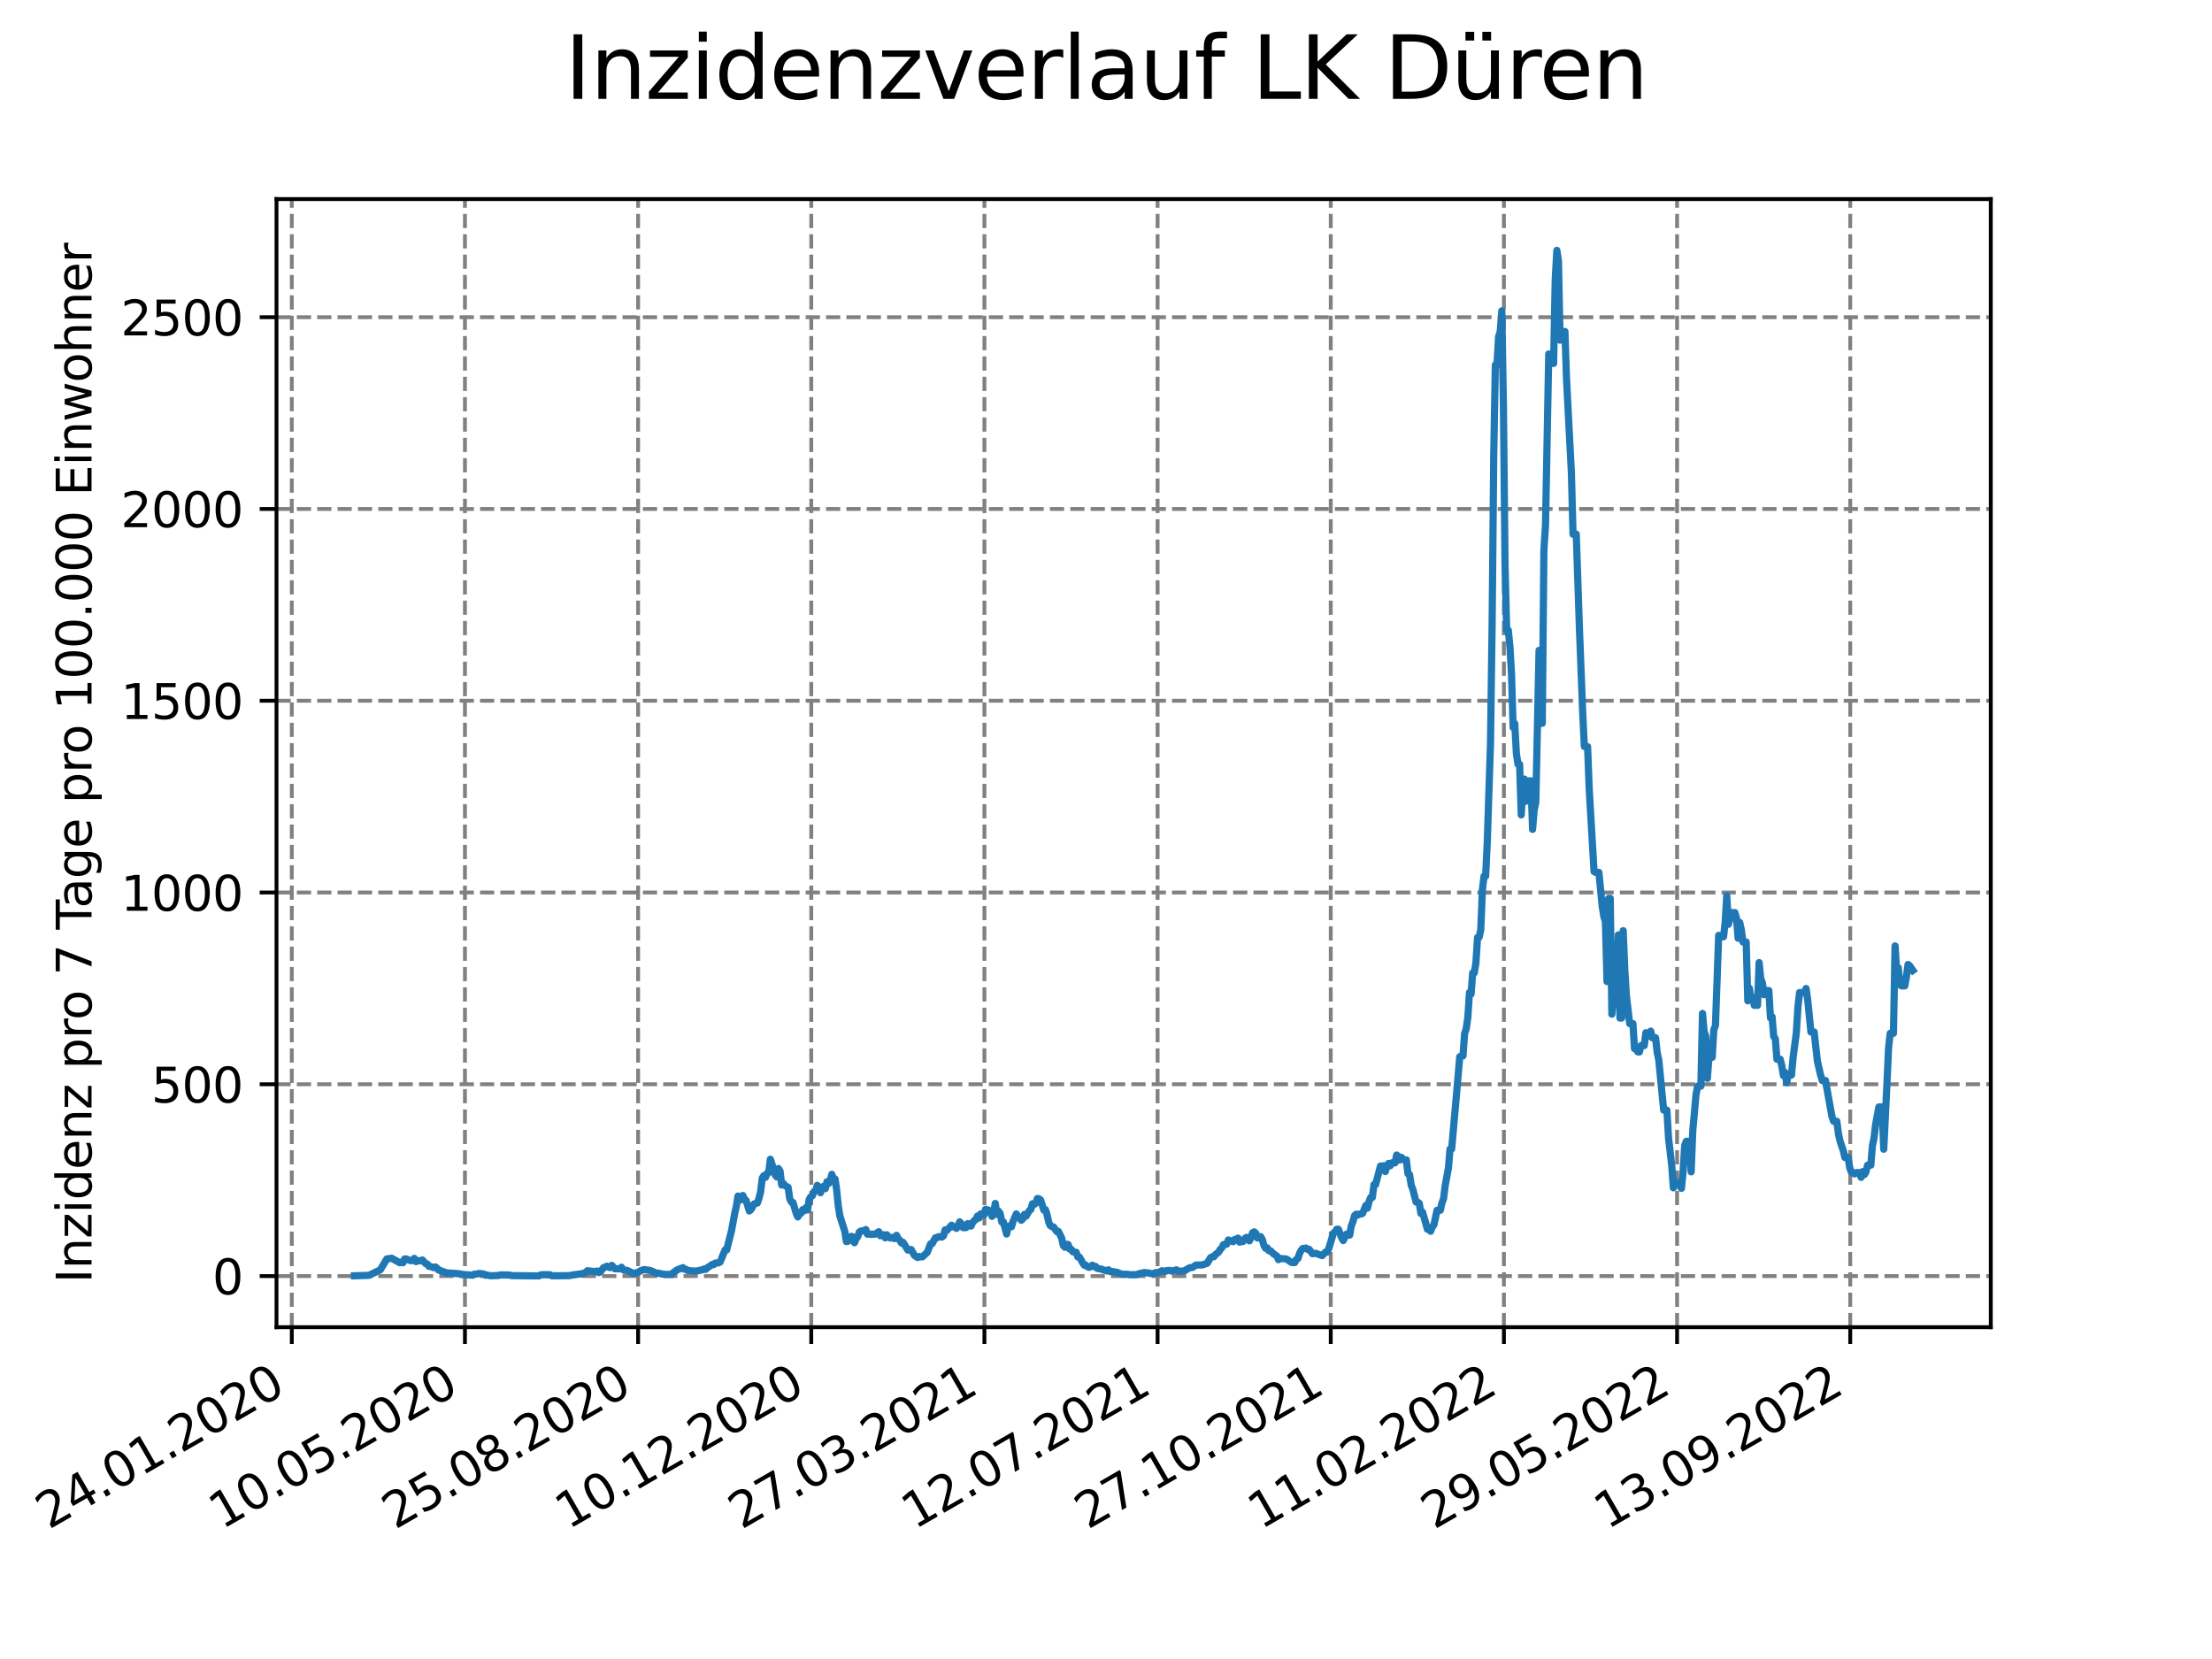<?xml version="1.0" encoding="utf-8" standalone="no"?>
<!DOCTYPE svg PUBLIC "-//W3C//DTD SVG 1.1//EN"
  "http://www.w3.org/Graphics/SVG/1.1/DTD/svg11.dtd">
<svg xmlns:xlink="http://www.w3.org/1999/xlink" width="460.8pt" height="345.6pt" viewBox="0 0 460.8 345.6" xmlns="http://www.w3.org/2000/svg" version="1.1">
 <defs>
  <style type="text/css">*{stroke-linejoin: round; stroke-linecap: butt}</style>
 </defs>
 <g id="figure_1">
  <g id="patch_1">
   <path d="M 0 345.6 
L 460.8 345.6 
L 460.8 0 
L 0 0 
z
" style="fill: #ffffff"/>
  </g>
  <g id="axes_1">
   <g id="patch_2">
    <path d="M 57.6 276.48 
L 414.72 276.48 
L 414.72 41.472 
L 57.6 41.472 
z
" style="fill: #ffffff"/>
   </g>
   <g id="matplotlib.axis_1">
    <g id="xtick_1">
     <g id="line2d_1">
      <path d="M 60.783 276.48 
L 60.783 41.472 
" clip-path="url(#p89a1cb0298)" style="fill: none; stroke-dasharray: 2.96,1.28; stroke-dashoffset: 0; stroke: #808080; stroke-width: 0.8"/>
     </g>
     <g id="line2d_2">
      <defs>
       <path id="mb9a3140a78" d="M 0 0 
L 0 3.5 
" style="stroke: #000000; stroke-width: 0.8"/>
      </defs>
      <g>
       <use xlink:href="#mb9a3140a78" x="60.783" y="276.48" style="stroke: #000000; stroke-width: 0.8"/>
      </g>
     </g>
     <g id="text_1">
      <!-- 24.01.2020 -->
      <g transform="translate(10.158 318.689) rotate(-30) scale(0.1 -0.1)">
       <defs>
        <path id="DejaVuSans-32" d="M 1228 531 
L 3431 531 
L 3431 0 
L 469 0 
L 469 531 
Q 828 903 1448 1529 
Q 2069 2156 2228 2338 
Q 2531 2678 2651 2914 
Q 2772 3150 2772 3378 
Q 2772 3750 2511 3984 
Q 2250 4219 1831 4219 
Q 1534 4219 1204 4116 
Q 875 4013 500 3803 
L 500 4441 
Q 881 4594 1212 4672 
Q 1544 4750 1819 4750 
Q 2544 4750 2975 4387 
Q 3406 4025 3406 3419 
Q 3406 3131 3298 2873 
Q 3191 2616 2906 2266 
Q 2828 2175 2409 1742 
Q 1991 1309 1228 531 
z
" transform="scale(0.016)"/>
        <path id="DejaVuSans-34" d="M 2419 4116 
L 825 1625 
L 2419 1625 
L 2419 4116 
z
M 2253 4666 
L 3047 4666 
L 3047 1625 
L 3713 1625 
L 3713 1100 
L 3047 1100 
L 3047 0 
L 2419 0 
L 2419 1100 
L 313 1100 
L 313 1709 
L 2253 4666 
z
" transform="scale(0.016)"/>
        <path id="DejaVuSans-2e" d="M 684 794 
L 1344 794 
L 1344 0 
L 684 0 
L 684 794 
z
" transform="scale(0.016)"/>
        <path id="DejaVuSans-30" d="M 2034 4250 
Q 1547 4250 1301 3770 
Q 1056 3291 1056 2328 
Q 1056 1369 1301 889 
Q 1547 409 2034 409 
Q 2525 409 2770 889 
Q 3016 1369 3016 2328 
Q 3016 3291 2770 3770 
Q 2525 4250 2034 4250 
z
M 2034 4750 
Q 2819 4750 3233 4129 
Q 3647 3509 3647 2328 
Q 3647 1150 3233 529 
Q 2819 -91 2034 -91 
Q 1250 -91 836 529 
Q 422 1150 422 2328 
Q 422 3509 836 4129 
Q 1250 4750 2034 4750 
z
" transform="scale(0.016)"/>
        <path id="DejaVuSans-31" d="M 794 531 
L 1825 531 
L 1825 4091 
L 703 3866 
L 703 4441 
L 1819 4666 
L 2450 4666 
L 2450 531 
L 3481 531 
L 3481 0 
L 794 0 
L 794 531 
z
" transform="scale(0.016)"/>
       </defs>
       <use xlink:href="#DejaVuSans-32"/>
       <use xlink:href="#DejaVuSans-34" x="63.623"/>
       <use xlink:href="#DejaVuSans-2e" x="127.246"/>
       <use xlink:href="#DejaVuSans-30" x="159.033"/>
       <use xlink:href="#DejaVuSans-31" x="222.656"/>
       <use xlink:href="#DejaVuSans-2e" x="286.279"/>
       <use xlink:href="#DejaVuSans-32" x="318.066"/>
       <use xlink:href="#DejaVuSans-30" x="381.689"/>
       <use xlink:href="#DejaVuSans-32" x="445.312"/>
       <use xlink:href="#DejaVuSans-30" x="508.936"/>
      </g>
     </g>
    </g>
    <g id="xtick_2">
     <g id="line2d_3">
      <path d="M 96.856 276.48 
L 96.856 41.472 
" clip-path="url(#p89a1cb0298)" style="fill: none; stroke-dasharray: 2.96,1.28; stroke-dashoffset: 0; stroke: #808080; stroke-width: 0.8"/>
     </g>
     <g id="line2d_4">
      <g>
       <use xlink:href="#mb9a3140a78" x="96.856" y="276.48" style="stroke: #000000; stroke-width: 0.8"/>
      </g>
     </g>
     <g id="text_2">
      <!-- 10.05.2020 -->
      <g transform="translate(46.231 318.689) rotate(-30) scale(0.1 -0.1)">
       <defs>
        <path id="DejaVuSans-35" d="M 691 4666 
L 3169 4666 
L 3169 4134 
L 1269 4134 
L 1269 2991 
Q 1406 3038 1543 3061 
Q 1681 3084 1819 3084 
Q 2600 3084 3056 2656 
Q 3513 2228 3513 1497 
Q 3513 744 3044 326 
Q 2575 -91 1722 -91 
Q 1428 -91 1123 -41 
Q 819 9 494 109 
L 494 744 
Q 775 591 1075 516 
Q 1375 441 1709 441 
Q 2250 441 2565 725 
Q 2881 1009 2881 1497 
Q 2881 1984 2565 2268 
Q 2250 2553 1709 2553 
Q 1456 2553 1204 2497 
Q 953 2441 691 2322 
L 691 4666 
z
" transform="scale(0.016)"/>
       </defs>
       <use xlink:href="#DejaVuSans-31"/>
       <use xlink:href="#DejaVuSans-30" x="63.623"/>
       <use xlink:href="#DejaVuSans-2e" x="127.246"/>
       <use xlink:href="#DejaVuSans-30" x="159.033"/>
       <use xlink:href="#DejaVuSans-35" x="222.656"/>
       <use xlink:href="#DejaVuSans-2e" x="286.279"/>
       <use xlink:href="#DejaVuSans-32" x="318.066"/>
       <use xlink:href="#DejaVuSans-30" x="381.689"/>
       <use xlink:href="#DejaVuSans-32" x="445.312"/>
       <use xlink:href="#DejaVuSans-30" x="508.936"/>
      </g>
     </g>
    </g>
    <g id="xtick_3">
     <g id="line2d_5">
      <path d="M 132.929 276.48 
L 132.929 41.472 
" clip-path="url(#p89a1cb0298)" style="fill: none; stroke-dasharray: 2.96,1.28; stroke-dashoffset: 0; stroke: #808080; stroke-width: 0.8"/>
     </g>
     <g id="line2d_6">
      <g>
       <use xlink:href="#mb9a3140a78" x="132.929" y="276.48" style="stroke: #000000; stroke-width: 0.8"/>
      </g>
     </g>
     <g id="text_3">
      <!-- 25.08.2020 -->
      <g transform="translate(82.303 318.689) rotate(-30) scale(0.1 -0.1)">
       <defs>
        <path id="DejaVuSans-38" d="M 2034 2216 
Q 1584 2216 1326 1975 
Q 1069 1734 1069 1313 
Q 1069 891 1326 650 
Q 1584 409 2034 409 
Q 2484 409 2743 651 
Q 3003 894 3003 1313 
Q 3003 1734 2745 1975 
Q 2488 2216 2034 2216 
z
M 1403 2484 
Q 997 2584 770 2862 
Q 544 3141 544 3541 
Q 544 4100 942 4425 
Q 1341 4750 2034 4750 
Q 2731 4750 3128 4425 
Q 3525 4100 3525 3541 
Q 3525 3141 3298 2862 
Q 3072 2584 2669 2484 
Q 3125 2378 3379 2068 
Q 3634 1759 3634 1313 
Q 3634 634 3220 271 
Q 2806 -91 2034 -91 
Q 1263 -91 848 271 
Q 434 634 434 1313 
Q 434 1759 690 2068 
Q 947 2378 1403 2484 
z
M 1172 3481 
Q 1172 3119 1398 2916 
Q 1625 2713 2034 2713 
Q 2441 2713 2670 2916 
Q 2900 3119 2900 3481 
Q 2900 3844 2670 4047 
Q 2441 4250 2034 4250 
Q 1625 4250 1398 4047 
Q 1172 3844 1172 3481 
z
" transform="scale(0.016)"/>
       </defs>
       <use xlink:href="#DejaVuSans-32"/>
       <use xlink:href="#DejaVuSans-35" x="63.623"/>
       <use xlink:href="#DejaVuSans-2e" x="127.246"/>
       <use xlink:href="#DejaVuSans-30" x="159.033"/>
       <use xlink:href="#DejaVuSans-38" x="222.656"/>
       <use xlink:href="#DejaVuSans-2e" x="286.279"/>
       <use xlink:href="#DejaVuSans-32" x="318.066"/>
       <use xlink:href="#DejaVuSans-30" x="381.689"/>
       <use xlink:href="#DejaVuSans-32" x="445.312"/>
       <use xlink:href="#DejaVuSans-30" x="508.936"/>
      </g>
     </g>
    </g>
    <g id="xtick_4">
     <g id="line2d_7">
      <path d="M 169.001 276.48 
L 169.001 41.472 
" clip-path="url(#p89a1cb0298)" style="fill: none; stroke-dasharray: 2.96,1.28; stroke-dashoffset: 0; stroke: #808080; stroke-width: 0.8"/>
     </g>
     <g id="line2d_8">
      <g>
       <use xlink:href="#mb9a3140a78" x="169.001" y="276.48" style="stroke: #000000; stroke-width: 0.8"/>
      </g>
     </g>
     <g id="text_4">
      <!-- 10.12.2020 -->
      <g transform="translate(118.376 318.689) rotate(-30) scale(0.1 -0.1)">
       <use xlink:href="#DejaVuSans-31"/>
       <use xlink:href="#DejaVuSans-30" x="63.623"/>
       <use xlink:href="#DejaVuSans-2e" x="127.246"/>
       <use xlink:href="#DejaVuSans-31" x="159.033"/>
       <use xlink:href="#DejaVuSans-32" x="222.656"/>
       <use xlink:href="#DejaVuSans-2e" x="286.279"/>
       <use xlink:href="#DejaVuSans-32" x="318.066"/>
       <use xlink:href="#DejaVuSans-30" x="381.689"/>
       <use xlink:href="#DejaVuSans-32" x="445.312"/>
       <use xlink:href="#DejaVuSans-30" x="508.936"/>
      </g>
     </g>
    </g>
    <g id="xtick_5">
     <g id="line2d_9">
      <path d="M 205.074 276.48 
L 205.074 41.472 
" clip-path="url(#p89a1cb0298)" style="fill: none; stroke-dasharray: 2.96,1.28; stroke-dashoffset: 0; stroke: #808080; stroke-width: 0.8"/>
     </g>
     <g id="line2d_10">
      <g>
       <use xlink:href="#mb9a3140a78" x="205.074" y="276.48" style="stroke: #000000; stroke-width: 0.8"/>
      </g>
     </g>
     <g id="text_5">
      <!-- 27.03.2021 -->
      <g transform="translate(154.449 318.689) rotate(-30) scale(0.1 -0.1)">
       <defs>
        <path id="DejaVuSans-37" d="M 525 4666 
L 3525 4666 
L 3525 4397 
L 1831 0 
L 1172 0 
L 2766 4134 
L 525 4134 
L 525 4666 
z
" transform="scale(0.016)"/>
        <path id="DejaVuSans-33" d="M 2597 2516 
Q 3050 2419 3304 2112 
Q 3559 1806 3559 1356 
Q 3559 666 3084 287 
Q 2609 -91 1734 -91 
Q 1441 -91 1130 -33 
Q 819 25 488 141 
L 488 750 
Q 750 597 1062 519 
Q 1375 441 1716 441 
Q 2309 441 2620 675 
Q 2931 909 2931 1356 
Q 2931 1769 2642 2001 
Q 2353 2234 1838 2234 
L 1294 2234 
L 1294 2753 
L 1863 2753 
Q 2328 2753 2575 2939 
Q 2822 3125 2822 3475 
Q 2822 3834 2567 4026 
Q 2313 4219 1838 4219 
Q 1578 4219 1281 4162 
Q 984 4106 628 3988 
L 628 4550 
Q 988 4650 1302 4700 
Q 1616 4750 1894 4750 
Q 2613 4750 3031 4423 
Q 3450 4097 3450 3541 
Q 3450 3153 3228 2886 
Q 3006 2619 2597 2516 
z
" transform="scale(0.016)"/>
       </defs>
       <use xlink:href="#DejaVuSans-32"/>
       <use xlink:href="#DejaVuSans-37" x="63.623"/>
       <use xlink:href="#DejaVuSans-2e" x="127.246"/>
       <use xlink:href="#DejaVuSans-30" x="159.033"/>
       <use xlink:href="#DejaVuSans-33" x="222.656"/>
       <use xlink:href="#DejaVuSans-2e" x="286.279"/>
       <use xlink:href="#DejaVuSans-32" x="318.066"/>
       <use xlink:href="#DejaVuSans-30" x="381.689"/>
       <use xlink:href="#DejaVuSans-32" x="445.312"/>
       <use xlink:href="#DejaVuSans-31" x="508.936"/>
      </g>
     </g>
    </g>
    <g id="xtick_6">
     <g id="line2d_11">
      <path d="M 241.147 276.48 
L 241.147 41.472 
" clip-path="url(#p89a1cb0298)" style="fill: none; stroke-dasharray: 2.96,1.28; stroke-dashoffset: 0; stroke: #808080; stroke-width: 0.8"/>
     </g>
     <g id="line2d_12">
      <g>
       <use xlink:href="#mb9a3140a78" x="241.147" y="276.48" style="stroke: #000000; stroke-width: 0.8"/>
      </g>
     </g>
     <g id="text_6">
      <!-- 12.07.2021 -->
      <g transform="translate(190.521 318.689) rotate(-30) scale(0.1 -0.1)">
       <use xlink:href="#DejaVuSans-31"/>
       <use xlink:href="#DejaVuSans-32" x="63.623"/>
       <use xlink:href="#DejaVuSans-2e" x="127.246"/>
       <use xlink:href="#DejaVuSans-30" x="159.033"/>
       <use xlink:href="#DejaVuSans-37" x="222.656"/>
       <use xlink:href="#DejaVuSans-2e" x="286.279"/>
       <use xlink:href="#DejaVuSans-32" x="318.066"/>
       <use xlink:href="#DejaVuSans-30" x="381.689"/>
       <use xlink:href="#DejaVuSans-32" x="445.312"/>
       <use xlink:href="#DejaVuSans-31" x="508.936"/>
      </g>
     </g>
    </g>
    <g id="xtick_7">
     <g id="line2d_13">
      <path d="M 277.219 276.48 
L 277.219 41.472 
" clip-path="url(#p89a1cb0298)" style="fill: none; stroke-dasharray: 2.96,1.28; stroke-dashoffset: 0; stroke: #808080; stroke-width: 0.8"/>
     </g>
     <g id="line2d_14">
      <g>
       <use xlink:href="#mb9a3140a78" x="277.219" y="276.48" style="stroke: #000000; stroke-width: 0.8"/>
      </g>
     </g>
     <g id="text_7">
      <!-- 27.10.2021 -->
      <g transform="translate(226.594 318.689) rotate(-30) scale(0.1 -0.1)">
       <use xlink:href="#DejaVuSans-32"/>
       <use xlink:href="#DejaVuSans-37" x="63.623"/>
       <use xlink:href="#DejaVuSans-2e" x="127.246"/>
       <use xlink:href="#DejaVuSans-31" x="159.033"/>
       <use xlink:href="#DejaVuSans-30" x="222.656"/>
       <use xlink:href="#DejaVuSans-2e" x="286.279"/>
       <use xlink:href="#DejaVuSans-32" x="318.066"/>
       <use xlink:href="#DejaVuSans-30" x="381.689"/>
       <use xlink:href="#DejaVuSans-32" x="445.312"/>
       <use xlink:href="#DejaVuSans-31" x="508.936"/>
      </g>
     </g>
    </g>
    <g id="xtick_8">
     <g id="line2d_15">
      <path d="M 313.292 276.48 
L 313.292 41.472 
" clip-path="url(#p89a1cb0298)" style="fill: none; stroke-dasharray: 2.96,1.28; stroke-dashoffset: 0; stroke: #808080; stroke-width: 0.8"/>
     </g>
     <g id="line2d_16">
      <g>
       <use xlink:href="#mb9a3140a78" x="313.292" y="276.48" style="stroke: #000000; stroke-width: 0.8"/>
      </g>
     </g>
     <g id="text_8">
      <!-- 11.02.2022 -->
      <g transform="translate(262.667 318.689) rotate(-30) scale(0.1 -0.1)">
       <use xlink:href="#DejaVuSans-31"/>
       <use xlink:href="#DejaVuSans-31" x="63.623"/>
       <use xlink:href="#DejaVuSans-2e" x="127.246"/>
       <use xlink:href="#DejaVuSans-30" x="159.033"/>
       <use xlink:href="#DejaVuSans-32" x="222.656"/>
       <use xlink:href="#DejaVuSans-2e" x="286.279"/>
       <use xlink:href="#DejaVuSans-32" x="318.066"/>
       <use xlink:href="#DejaVuSans-30" x="381.689"/>
       <use xlink:href="#DejaVuSans-32" x="445.312"/>
       <use xlink:href="#DejaVuSans-32" x="508.936"/>
      </g>
     </g>
    </g>
    <g id="xtick_9">
     <g id="line2d_17">
      <path d="M 349.365 276.48 
L 349.365 41.472 
" clip-path="url(#p89a1cb0298)" style="fill: none; stroke-dasharray: 2.96,1.28; stroke-dashoffset: 0; stroke: #808080; stroke-width: 0.8"/>
     </g>
     <g id="line2d_18">
      <g>
       <use xlink:href="#mb9a3140a78" x="349.365" y="276.48" style="stroke: #000000; stroke-width: 0.8"/>
      </g>
     </g>
     <g id="text_9">
      <!-- 29.05.2022 -->
      <g transform="translate(298.74 318.689) rotate(-30) scale(0.1 -0.1)">
       <defs>
        <path id="DejaVuSans-39" d="M 703 97 
L 703 672 
Q 941 559 1184 500 
Q 1428 441 1663 441 
Q 2288 441 2617 861 
Q 2947 1281 2994 2138 
Q 2813 1869 2534 1725 
Q 2256 1581 1919 1581 
Q 1219 1581 811 2004 
Q 403 2428 403 3163 
Q 403 3881 828 4315 
Q 1253 4750 1959 4750 
Q 2769 4750 3195 4129 
Q 3622 3509 3622 2328 
Q 3622 1225 3098 567 
Q 2575 -91 1691 -91 
Q 1453 -91 1209 -44 
Q 966 3 703 97 
z
M 1959 2075 
Q 2384 2075 2632 2365 
Q 2881 2656 2881 3163 
Q 2881 3666 2632 3958 
Q 2384 4250 1959 4250 
Q 1534 4250 1286 3958 
Q 1038 3666 1038 3163 
Q 1038 2656 1286 2365 
Q 1534 2075 1959 2075 
z
" transform="scale(0.016)"/>
       </defs>
       <use xlink:href="#DejaVuSans-32"/>
       <use xlink:href="#DejaVuSans-39" x="63.623"/>
       <use xlink:href="#DejaVuSans-2e" x="127.246"/>
       <use xlink:href="#DejaVuSans-30" x="159.033"/>
       <use xlink:href="#DejaVuSans-35" x="222.656"/>
       <use xlink:href="#DejaVuSans-2e" x="286.279"/>
       <use xlink:href="#DejaVuSans-32" x="318.066"/>
       <use xlink:href="#DejaVuSans-30" x="381.689"/>
       <use xlink:href="#DejaVuSans-32" x="445.312"/>
       <use xlink:href="#DejaVuSans-32" x="508.936"/>
      </g>
     </g>
    </g>
    <g id="xtick_10">
     <g id="line2d_19">
      <path d="M 385.438 276.48 
L 385.438 41.472 
" clip-path="url(#p89a1cb0298)" style="fill: none; stroke-dasharray: 2.96,1.28; stroke-dashoffset: 0; stroke: #808080; stroke-width: 0.8"/>
     </g>
     <g id="line2d_20">
      <g>
       <use xlink:href="#mb9a3140a78" x="385.438" y="276.48" style="stroke: #000000; stroke-width: 0.8"/>
      </g>
     </g>
     <g id="text_10">
      <!-- 13.09.2022 -->
      <g transform="translate(334.812 318.689) rotate(-30) scale(0.1 -0.1)">
       <use xlink:href="#DejaVuSans-31"/>
       <use xlink:href="#DejaVuSans-33" x="63.623"/>
       <use xlink:href="#DejaVuSans-2e" x="127.246"/>
       <use xlink:href="#DejaVuSans-30" x="159.033"/>
       <use xlink:href="#DejaVuSans-39" x="222.656"/>
       <use xlink:href="#DejaVuSans-2e" x="286.279"/>
       <use xlink:href="#DejaVuSans-32" x="318.066"/>
       <use xlink:href="#DejaVuSans-30" x="381.689"/>
       <use xlink:href="#DejaVuSans-32" x="445.312"/>
       <use xlink:href="#DejaVuSans-32" x="508.936"/>
      </g>
     </g>
    </g>
   </g>
   <g id="matplotlib.axis_2">
    <g id="ytick_1">
     <g id="line2d_21">
      <path d="M 57.6 265.828 
L 414.72 265.828 
" clip-path="url(#p89a1cb0298)" style="fill: none; stroke-dasharray: 2.96,1.28; stroke-dashoffset: 0; stroke: #808080; stroke-width: 0.8"/>
     </g>
     <g id="line2d_22">
      <defs>
       <path id="m840e95c068" d="M 0 0 
L -3.5 0 
" style="stroke: #000000; stroke-width: 0.8"/>
      </defs>
      <g>
       <use xlink:href="#m840e95c068" x="57.6" y="265.828" style="stroke: #000000; stroke-width: 0.8"/>
      </g>
     </g>
     <g id="text_11">
      <!-- 0 -->
      <g transform="translate(44.237 269.627) scale(0.1 -0.1)">
       <use xlink:href="#DejaVuSans-30"/>
      </g>
     </g>
    </g>
    <g id="ytick_2">
     <g id="line2d_23">
      <path d="M 57.6 225.877 
L 414.72 225.877 
" clip-path="url(#p89a1cb0298)" style="fill: none; stroke-dasharray: 2.96,1.28; stroke-dashoffset: 0; stroke: #808080; stroke-width: 0.8"/>
     </g>
     <g id="line2d_24">
      <g>
       <use xlink:href="#m840e95c068" x="57.6" y="225.877" style="stroke: #000000; stroke-width: 0.8"/>
      </g>
     </g>
     <g id="text_12">
      <!-- 500 -->
      <g transform="translate(31.512 229.677) scale(0.1 -0.1)">
       <use xlink:href="#DejaVuSans-35"/>
       <use xlink:href="#DejaVuSans-30" x="63.623"/>
       <use xlink:href="#DejaVuSans-30" x="127.246"/>
      </g>
     </g>
    </g>
    <g id="ytick_3">
     <g id="line2d_25">
      <path d="M 57.6 185.927 
L 414.72 185.927 
" clip-path="url(#p89a1cb0298)" style="fill: none; stroke-dasharray: 2.96,1.28; stroke-dashoffset: 0; stroke: #808080; stroke-width: 0.8"/>
     </g>
     <g id="line2d_26">
      <g>
       <use xlink:href="#m840e95c068" x="57.6" y="185.927" style="stroke: #000000; stroke-width: 0.8"/>
      </g>
     </g>
     <g id="text_13">
      <!-- 1000 -->
      <g transform="translate(25.15 189.726) scale(0.1 -0.1)">
       <use xlink:href="#DejaVuSans-31"/>
       <use xlink:href="#DejaVuSans-30" x="63.623"/>
       <use xlink:href="#DejaVuSans-30" x="127.246"/>
       <use xlink:href="#DejaVuSans-30" x="190.869"/>
      </g>
     </g>
    </g>
    <g id="ytick_4">
     <g id="line2d_27">
      <path d="M 57.6 145.976 
L 414.72 145.976 
" clip-path="url(#p89a1cb0298)" style="fill: none; stroke-dasharray: 2.96,1.28; stroke-dashoffset: 0; stroke: #808080; stroke-width: 0.8"/>
     </g>
     <g id="line2d_28">
      <g>
       <use xlink:href="#m840e95c068" x="57.6" y="145.976" style="stroke: #000000; stroke-width: 0.8"/>
      </g>
     </g>
     <g id="text_14">
      <!-- 1500 -->
      <g transform="translate(25.15 149.775) scale(0.1 -0.1)">
       <use xlink:href="#DejaVuSans-31"/>
       <use xlink:href="#DejaVuSans-35" x="63.623"/>
       <use xlink:href="#DejaVuSans-30" x="127.246"/>
       <use xlink:href="#DejaVuSans-30" x="190.869"/>
      </g>
     </g>
    </g>
    <g id="ytick_5">
     <g id="line2d_29">
      <path d="M 57.6 106.025 
L 414.72 106.025 
" clip-path="url(#p89a1cb0298)" style="fill: none; stroke-dasharray: 2.96,1.28; stroke-dashoffset: 0; stroke: #808080; stroke-width: 0.8"/>
     </g>
     <g id="line2d_30">
      <g>
       <use xlink:href="#m840e95c068" x="57.6" y="106.025" style="stroke: #000000; stroke-width: 0.8"/>
      </g>
     </g>
     <g id="text_15">
      <!-- 2000 -->
      <g transform="translate(25.15 109.824) scale(0.1 -0.1)">
       <use xlink:href="#DejaVuSans-32"/>
       <use xlink:href="#DejaVuSans-30" x="63.623"/>
       <use xlink:href="#DejaVuSans-30" x="127.246"/>
       <use xlink:href="#DejaVuSans-30" x="190.869"/>
      </g>
     </g>
    </g>
    <g id="ytick_6">
     <g id="line2d_31">
      <path d="M 57.6 66.075 
L 414.72 66.075 
" clip-path="url(#p89a1cb0298)" style="fill: none; stroke-dasharray: 2.96,1.28; stroke-dashoffset: 0; stroke: #808080; stroke-width: 0.8"/>
     </g>
     <g id="line2d_32">
      <g>
       <use xlink:href="#m840e95c068" x="57.6" y="66.075" style="stroke: #000000; stroke-width: 0.8"/>
      </g>
     </g>
     <g id="text_16">
      <!-- 2500 -->
      <g transform="translate(25.15 69.874) scale(0.1 -0.1)">
       <use xlink:href="#DejaVuSans-32"/>
       <use xlink:href="#DejaVuSans-35" x="63.623"/>
       <use xlink:href="#DejaVuSans-30" x="127.246"/>
       <use xlink:href="#DejaVuSans-30" x="190.869"/>
      </g>
     </g>
    </g>
    <g id="text_17">
     <!-- Inzidenz pro 7 Tage pro 100.000 Einwohner -->
     <g transform="translate(19.07 267.301) rotate(-90) scale(0.1 -0.1)">
      <defs>
       <path id="DejaVuSans-49" d="M 628 4666 
L 1259 4666 
L 1259 0 
L 628 0 
L 628 4666 
z
" transform="scale(0.016)"/>
       <path id="DejaVuSans-6e" d="M 3513 2113 
L 3513 0 
L 2938 0 
L 2938 2094 
Q 2938 2591 2744 2837 
Q 2550 3084 2163 3084 
Q 1697 3084 1428 2787 
Q 1159 2491 1159 1978 
L 1159 0 
L 581 0 
L 581 3500 
L 1159 3500 
L 1159 2956 
Q 1366 3272 1645 3428 
Q 1925 3584 2291 3584 
Q 2894 3584 3203 3211 
Q 3513 2838 3513 2113 
z
" transform="scale(0.016)"/>
       <path id="DejaVuSans-7a" d="M 353 3500 
L 3084 3500 
L 3084 2975 
L 922 459 
L 3084 459 
L 3084 0 
L 275 0 
L 275 525 
L 2438 3041 
L 353 3041 
L 353 3500 
z
" transform="scale(0.016)"/>
       <path id="DejaVuSans-69" d="M 603 3500 
L 1178 3500 
L 1178 0 
L 603 0 
L 603 3500 
z
M 603 4863 
L 1178 4863 
L 1178 4134 
L 603 4134 
L 603 4863 
z
" transform="scale(0.016)"/>
       <path id="DejaVuSans-64" d="M 2906 2969 
L 2906 4863 
L 3481 4863 
L 3481 0 
L 2906 0 
L 2906 525 
Q 2725 213 2448 61 
Q 2172 -91 1784 -91 
Q 1150 -91 751 415 
Q 353 922 353 1747 
Q 353 2572 751 3078 
Q 1150 3584 1784 3584 
Q 2172 3584 2448 3432 
Q 2725 3281 2906 2969 
z
M 947 1747 
Q 947 1113 1208 752 
Q 1469 391 1925 391 
Q 2381 391 2643 752 
Q 2906 1113 2906 1747 
Q 2906 2381 2643 2742 
Q 2381 3103 1925 3103 
Q 1469 3103 1208 2742 
Q 947 2381 947 1747 
z
" transform="scale(0.016)"/>
       <path id="DejaVuSans-65" d="M 3597 1894 
L 3597 1613 
L 953 1613 
Q 991 1019 1311 708 
Q 1631 397 2203 397 
Q 2534 397 2845 478 
Q 3156 559 3463 722 
L 3463 178 
Q 3153 47 2828 -22 
Q 2503 -91 2169 -91 
Q 1331 -91 842 396 
Q 353 884 353 1716 
Q 353 2575 817 3079 
Q 1281 3584 2069 3584 
Q 2775 3584 3186 3129 
Q 3597 2675 3597 1894 
z
M 3022 2063 
Q 3016 2534 2758 2815 
Q 2500 3097 2075 3097 
Q 1594 3097 1305 2825 
Q 1016 2553 972 2059 
L 3022 2063 
z
" transform="scale(0.016)"/>
       <path id="DejaVuSans-20" transform="scale(0.016)"/>
       <path id="DejaVuSans-70" d="M 1159 525 
L 1159 -1331 
L 581 -1331 
L 581 3500 
L 1159 3500 
L 1159 2969 
Q 1341 3281 1617 3432 
Q 1894 3584 2278 3584 
Q 2916 3584 3314 3078 
Q 3713 2572 3713 1747 
Q 3713 922 3314 415 
Q 2916 -91 2278 -91 
Q 1894 -91 1617 61 
Q 1341 213 1159 525 
z
M 3116 1747 
Q 3116 2381 2855 2742 
Q 2594 3103 2138 3103 
Q 1681 3103 1420 2742 
Q 1159 2381 1159 1747 
Q 1159 1113 1420 752 
Q 1681 391 2138 391 
Q 2594 391 2855 752 
Q 3116 1113 3116 1747 
z
" transform="scale(0.016)"/>
       <path id="DejaVuSans-72" d="M 2631 2963 
Q 2534 3019 2420 3045 
Q 2306 3072 2169 3072 
Q 1681 3072 1420 2755 
Q 1159 2438 1159 1844 
L 1159 0 
L 581 0 
L 581 3500 
L 1159 3500 
L 1159 2956 
Q 1341 3275 1631 3429 
Q 1922 3584 2338 3584 
Q 2397 3584 2469 3576 
Q 2541 3569 2628 3553 
L 2631 2963 
z
" transform="scale(0.016)"/>
       <path id="DejaVuSans-6f" d="M 1959 3097 
Q 1497 3097 1228 2736 
Q 959 2375 959 1747 
Q 959 1119 1226 758 
Q 1494 397 1959 397 
Q 2419 397 2687 759 
Q 2956 1122 2956 1747 
Q 2956 2369 2687 2733 
Q 2419 3097 1959 3097 
z
M 1959 3584 
Q 2709 3584 3137 3096 
Q 3566 2609 3566 1747 
Q 3566 888 3137 398 
Q 2709 -91 1959 -91 
Q 1206 -91 779 398 
Q 353 888 353 1747 
Q 353 2609 779 3096 
Q 1206 3584 1959 3584 
z
" transform="scale(0.016)"/>
       <path id="DejaVuSans-54" d="M -19 4666 
L 3928 4666 
L 3928 4134 
L 2272 4134 
L 2272 0 
L 1638 0 
L 1638 4134 
L -19 4134 
L -19 4666 
z
" transform="scale(0.016)"/>
       <path id="DejaVuSans-61" d="M 2194 1759 
Q 1497 1759 1228 1600 
Q 959 1441 959 1056 
Q 959 750 1161 570 
Q 1363 391 1709 391 
Q 2188 391 2477 730 
Q 2766 1069 2766 1631 
L 2766 1759 
L 2194 1759 
z
M 3341 1997 
L 3341 0 
L 2766 0 
L 2766 531 
Q 2569 213 2275 61 
Q 1981 -91 1556 -91 
Q 1019 -91 701 211 
Q 384 513 384 1019 
Q 384 1609 779 1909 
Q 1175 2209 1959 2209 
L 2766 2209 
L 2766 2266 
Q 2766 2663 2505 2880 
Q 2244 3097 1772 3097 
Q 1472 3097 1187 3025 
Q 903 2953 641 2809 
L 641 3341 
Q 956 3463 1253 3523 
Q 1550 3584 1831 3584 
Q 2591 3584 2966 3190 
Q 3341 2797 3341 1997 
z
" transform="scale(0.016)"/>
       <path id="DejaVuSans-67" d="M 2906 1791 
Q 2906 2416 2648 2759 
Q 2391 3103 1925 3103 
Q 1463 3103 1205 2759 
Q 947 2416 947 1791 
Q 947 1169 1205 825 
Q 1463 481 1925 481 
Q 2391 481 2648 825 
Q 2906 1169 2906 1791 
z
M 3481 434 
Q 3481 -459 3084 -895 
Q 2688 -1331 1869 -1331 
Q 1566 -1331 1297 -1286 
Q 1028 -1241 775 -1147 
L 775 -588 
Q 1028 -725 1275 -790 
Q 1522 -856 1778 -856 
Q 2344 -856 2625 -561 
Q 2906 -266 2906 331 
L 2906 616 
Q 2728 306 2450 153 
Q 2172 0 1784 0 
Q 1141 0 747 490 
Q 353 981 353 1791 
Q 353 2603 747 3093 
Q 1141 3584 1784 3584 
Q 2172 3584 2450 3431 
Q 2728 3278 2906 2969 
L 2906 3500 
L 3481 3500 
L 3481 434 
z
" transform="scale(0.016)"/>
       <path id="DejaVuSans-45" d="M 628 4666 
L 3578 4666 
L 3578 4134 
L 1259 4134 
L 1259 2753 
L 3481 2753 
L 3481 2222 
L 1259 2222 
L 1259 531 
L 3634 531 
L 3634 0 
L 628 0 
L 628 4666 
z
" transform="scale(0.016)"/>
       <path id="DejaVuSans-77" d="M 269 3500 
L 844 3500 
L 1563 769 
L 2278 3500 
L 2956 3500 
L 3675 769 
L 4391 3500 
L 4966 3500 
L 4050 0 
L 3372 0 
L 2619 2869 
L 1863 0 
L 1184 0 
L 269 3500 
z
" transform="scale(0.016)"/>
       <path id="DejaVuSans-68" d="M 3513 2113 
L 3513 0 
L 2938 0 
L 2938 2094 
Q 2938 2591 2744 2837 
Q 2550 3084 2163 3084 
Q 1697 3084 1428 2787 
Q 1159 2491 1159 1978 
L 1159 0 
L 581 0 
L 581 4863 
L 1159 4863 
L 1159 2956 
Q 1366 3272 1645 3428 
Q 1925 3584 2291 3584 
Q 2894 3584 3203 3211 
Q 3513 2838 3513 2113 
z
" transform="scale(0.016)"/>
      </defs>
      <use xlink:href="#DejaVuSans-49"/>
      <use xlink:href="#DejaVuSans-6e" x="29.492"/>
      <use xlink:href="#DejaVuSans-7a" x="92.871"/>
      <use xlink:href="#DejaVuSans-69" x="145.361"/>
      <use xlink:href="#DejaVuSans-64" x="173.145"/>
      <use xlink:href="#DejaVuSans-65" x="236.621"/>
      <use xlink:href="#DejaVuSans-6e" x="298.145"/>
      <use xlink:href="#DejaVuSans-7a" x="361.523"/>
      <use xlink:href="#DejaVuSans-20" x="414.014"/>
      <use xlink:href="#DejaVuSans-70" x="445.801"/>
      <use xlink:href="#DejaVuSans-72" x="509.277"/>
      <use xlink:href="#DejaVuSans-6f" x="548.141"/>
      <use xlink:href="#DejaVuSans-20" x="609.322"/>
      <use xlink:href="#DejaVuSans-37" x="641.109"/>
      <use xlink:href="#DejaVuSans-20" x="704.732"/>
      <use xlink:href="#DejaVuSans-54" x="736.52"/>
      <use xlink:href="#DejaVuSans-61" x="781.104"/>
      <use xlink:href="#DejaVuSans-67" x="842.383"/>
      <use xlink:href="#DejaVuSans-65" x="905.859"/>
      <use xlink:href="#DejaVuSans-20" x="967.383"/>
      <use xlink:href="#DejaVuSans-70" x="999.17"/>
      <use xlink:href="#DejaVuSans-72" x="1062.646"/>
      <use xlink:href="#DejaVuSans-6f" x="1101.51"/>
      <use xlink:href="#DejaVuSans-20" x="1162.691"/>
      <use xlink:href="#DejaVuSans-31" x="1194.479"/>
      <use xlink:href="#DejaVuSans-30" x="1258.102"/>
      <use xlink:href="#DejaVuSans-30" x="1321.725"/>
      <use xlink:href="#DejaVuSans-2e" x="1385.348"/>
      <use xlink:href="#DejaVuSans-30" x="1417.135"/>
      <use xlink:href="#DejaVuSans-30" x="1480.758"/>
      <use xlink:href="#DejaVuSans-30" x="1544.381"/>
      <use xlink:href="#DejaVuSans-20" x="1608.004"/>
      <use xlink:href="#DejaVuSans-45" x="1639.791"/>
      <use xlink:href="#DejaVuSans-69" x="1702.975"/>
      <use xlink:href="#DejaVuSans-6e" x="1730.758"/>
      <use xlink:href="#DejaVuSans-77" x="1794.137"/>
      <use xlink:href="#DejaVuSans-6f" x="1875.924"/>
      <use xlink:href="#DejaVuSans-68" x="1937.105"/>
      <use xlink:href="#DejaVuSans-6e" x="2000.484"/>
      <use xlink:href="#DejaVuSans-65" x="2063.863"/>
      <use xlink:href="#DejaVuSans-72" x="2125.387"/>
     </g>
    </g>
   </g>
   <g id="line2d_33">
    <path d="M 73.833 265.768 
L 76.867 265.677 
L 79.227 264.53 
L 80.575 262.265 
L 81.587 262.114 
L 83.272 263.05 
L 83.609 262.899 
L 83.947 263.05 
L 84.284 262.265 
L 84.621 262.265 
L 85.295 262.537 
L 85.632 262.628 
L 85.969 262.567 
L 86.306 262.144 
L 86.644 262.809 
L 86.981 262.597 
L 87.318 262.688 
L 87.992 262.477 
L 88.666 263.231 
L 89.004 263.322 
L 89.341 263.805 
L 89.678 263.835 
L 90.352 264.077 
L 90.689 263.926 
L 91.026 264.167 
L 91.363 264.56 
L 93.049 265.164 
L 94.06 265.224 
L 94.735 265.285 
L 95.409 265.315 
L 96.42 265.496 
L 98.443 265.647 
L 98.78 265.436 
L 99.117 265.436 
L 99.792 265.285 
L 100.803 265.405 
L 101.14 265.647 
L 101.477 265.617 
L 102.152 265.768 
L 103.837 265.707 
L 104.174 265.586 
L 106.197 265.617 
L 106.534 265.737 
L 112.265 265.798 
L 112.602 265.586 
L 113.277 265.526 
L 114.625 265.556 
L 114.962 265.768 
L 115.974 265.768 
L 118.671 265.737 
L 119.345 265.586 
L 121.031 265.375 
L 122.042 265.103 
L 122.379 264.711 
L 124.065 264.922 
L 124.402 264.771 
L 124.739 265.103 
L 125.076 264.952 
L 125.75 264.047 
L 126.088 263.986 
L 126.425 263.775 
L 127.099 264.077 
L 127.436 263.594 
L 128.11 264.318 
L 129.122 264.318 
L 129.459 263.986 
L 129.796 264.5 
L 130.133 264.65 
L 130.47 264.62 
L 130.807 264.711 
L 131.819 265.254 
L 132.493 265.164 
L 132.83 265.103 
L 133.504 264.681 
L 134.179 264.469 
L 135.527 264.681 
L 136.201 264.983 
L 136.876 265.254 
L 137.213 265.224 
L 137.887 265.405 
L 138.898 265.496 
L 139.573 265.466 
L 139.91 265.496 
L 140.247 265.103 
L 140.584 264.922 
L 140.921 264.59 
L 142.27 264.077 
L 142.607 264.409 
L 142.944 264.439 
L 143.281 264.681 
L 144.967 264.801 
L 146.315 264.53 
L 146.652 264.349 
L 146.99 264.439 
L 147.327 264.107 
L 148.001 263.684 
L 148.338 263.413 
L 148.675 263.443 
L 149.012 263.111 
L 149.687 263.08 
L 150.024 262.899 
L 151.035 260.393 
L 151.372 260.393 
L 152.384 256.408 
L 153.058 252.755 
L 153.395 251.305 
L 153.732 249.162 
L 154.069 249.343 
L 154.406 249.947 
L 154.744 249.041 
L 155.081 249.796 
L 155.418 250.067 
L 156.092 252.271 
L 156.429 252 
L 157.103 250.792 
L 157.778 250.611 
L 158.115 249.615 
L 158.452 248.256 
L 158.789 245.418 
L 159.126 244.904 
L 159.463 245.267 
L 159.8 244.452 
L 160.138 244.27 
L 160.475 241.493 
L 160.812 242.489 
L 161.486 244.784 
L 161.823 245.176 
L 162.16 243.425 
L 162.497 243.938 
L 162.835 246.867 
L 163.172 246.505 
L 163.509 246.958 
L 164.183 247.35 
L 164.52 249.735 
L 164.857 250.4 
L 165.194 250.49 
L 165.869 252.785 
L 166.206 253.509 
L 166.543 252.936 
L 166.88 252.724 
L 167.217 252 
L 167.554 252.211 
L 167.892 251.577 
L 168.229 252.06 
L 168.566 249.856 
L 168.903 249.313 
L 169.24 249.071 
L 169.577 248.226 
L 169.914 248.045 
L 170.251 246.927 
L 170.589 247.259 
L 170.926 248.467 
L 171.263 247.592 
L 171.6 247.109 
L 171.937 247.622 
L 172.274 246.173 
L 172.611 246.565 
L 172.948 245.931 
L 173.286 244.633 
L 173.623 245.629 
L 173.96 245.599 
L 174.297 247.954 
L 174.634 251.275 
L 174.971 253.358 
L 175.983 256.498 
L 176.32 258.642 
L 176.657 258.582 
L 176.994 257.887 
L 177.331 257.555 
L 177.668 257.676 
L 178.005 258.884 
L 178.342 258.068 
L 178.68 257.616 
L 179.017 256.649 
L 179.354 256.438 
L 180.028 256.378 
L 180.365 256.136 
L 180.702 257.102 
L 181.04 257.042 
L 181.377 257.163 
L 181.714 257.072 
L 182.051 257.133 
L 182.388 257.072 
L 183.062 256.589 
L 183.399 257.434 
L 183.737 257.223 
L 184.074 257.223 
L 184.411 257.857 
L 184.748 257.223 
L 185.085 257.736 
L 185.422 257.887 
L 185.759 257.767 
L 186.096 257.978 
L 186.434 258.008 
L 186.771 257.344 
L 187.108 258.038 
L 187.445 258.34 
L 187.782 258.944 
L 188.119 258.793 
L 189.131 260.424 
L 189.805 260.303 
L 190.479 261.51 
L 191.153 261.963 
L 191.491 261.752 
L 191.828 261.843 
L 192.165 261.812 
L 193.176 260.876 
L 193.85 259.125 
L 194.188 259.065 
L 194.862 257.857 
L 195.199 257.857 
L 195.536 257.616 
L 196.21 257.706 
L 196.547 257.434 
L 196.885 256.197 
L 197.222 256.347 
L 198.233 255.23 
L 198.57 255.593 
L 198.907 255.532 
L 199.244 255.895 
L 199.582 255.381 
L 199.919 254.536 
L 200.256 254.898 
L 200.593 255.713 
L 200.93 255.774 
L 201.267 255.713 
L 201.604 254.898 
L 201.941 254.989 
L 202.279 255.412 
L 202.616 254.687 
L 202.953 254.264 
L 203.29 254.053 
L 203.627 253.328 
L 203.964 253.721 
L 204.301 252.875 
L 204.639 252.845 
L 204.976 253.087 
L 205.313 251.909 
L 205.987 252.121 
L 206.324 252.483 
L 206.661 253.389 
L 206.998 252.664 
L 207.336 250.701 
L 207.673 252.966 
L 208.01 252.302 
L 208.347 252.785 
L 208.684 254.566 
L 209.021 254.536 
L 209.695 257.072 
L 210.033 255.532 
L 210.37 255.351 
L 210.707 255.562 
L 211.044 254.415 
L 211.718 252.875 
L 212.055 253.449 
L 212.392 253.6 
L 212.73 254.204 
L 213.067 253.902 
L 213.404 252.966 
L 213.741 253.358 
L 214.415 252.211 
L 214.752 251.939 
L 215.089 250.762 
L 215.427 250.913 
L 215.764 250.671 
L 216.101 249.675 
L 216.438 249.735 
L 216.775 249.977 
L 217.449 252.09 
L 217.787 252 
L 218.124 253.056 
L 218.461 254.596 
L 218.798 255.321 
L 219.135 255.532 
L 219.472 255.593 
L 220.146 256.559 
L 220.484 256.529 
L 221.158 257.887 
L 221.495 259.457 
L 221.832 259.82 
L 222.169 259.216 
L 222.506 259.246 
L 222.843 260.212 
L 223.181 260.273 
L 223.518 260.786 
L 224.192 260.876 
L 224.529 261.843 
L 224.866 261.873 
L 225.54 263.05 
L 225.878 263.564 
L 226.215 263.564 
L 226.552 263.896 
L 226.889 264.016 
L 227.226 263.865 
L 227.563 263.564 
L 227.9 263.865 
L 228.237 263.835 
L 228.575 264.228 
L 229.586 264.409 
L 229.923 264.59 
L 230.26 264.62 
L 230.597 264.771 
L 230.935 264.53 
L 231.272 264.892 
L 231.946 264.892 
L 232.283 265.013 
L 232.62 265.013 
L 233.632 265.436 
L 234.98 265.466 
L 235.317 265.556 
L 236.329 265.526 
L 236.666 265.556 
L 237.34 265.315 
L 238.351 265.103 
L 239.363 265.194 
L 239.7 265.315 
L 240.374 265.315 
L 240.711 265.103 
L 241.385 265.073 
L 242.06 264.711 
L 242.734 264.862 
L 243.071 264.681 
L 243.745 264.65 
L 244.083 264.801 
L 245.094 264.53 
L 245.431 264.862 
L 246.442 264.771 
L 246.78 264.711 
L 247.791 264.107 
L 248.465 264.016 
L 249.139 263.533 
L 250.488 263.503 
L 251.499 263.141 
L 252.174 261.994 
L 252.511 261.812 
L 252.848 261.812 
L 253.185 261.359 
L 253.859 260.846 
L 254.196 260.273 
L 254.533 259.94 
L 254.871 259.276 
L 255.545 259.186 
L 255.882 258.31 
L 256.893 258.672 
L 257.231 258.189 
L 257.568 258.189 
L 257.905 257.918 
L 258.242 258.763 
L 258.579 258.521 
L 258.916 258.642 
L 259.253 258.068 
L 259.59 257.797 
L 259.928 257.797 
L 260.265 258.491 
L 260.602 257.887 
L 260.939 256.8 
L 261.276 256.619 
L 261.613 256.921 
L 261.95 257.887 
L 262.287 257.887 
L 262.625 257.616 
L 262.962 258.219 
L 263.299 259.457 
L 263.636 260.031 
L 263.973 259.94 
L 264.31 260.544 
L 264.647 260.544 
L 265.322 261.209 
L 265.996 261.661 
L 266.333 262.416 
L 266.67 262.175 
L 267.681 262.235 
L 268.019 262.295 
L 269.03 262.99 
L 269.704 263.02 
L 270.041 262.356 
L 270.379 262.175 
L 270.716 261.118 
L 271.053 260.454 
L 271.39 260.091 
L 272.064 260.001 
L 272.401 260.273 
L 272.738 260.273 
L 273.413 261.178 
L 274.087 261.088 
L 275.435 261.571 
L 276.11 260.846 
L 276.447 260.846 
L 276.784 260.152 
L 277.795 256.861 
L 278.132 256.619 
L 278.47 256.076 
L 278.807 256.076 
L 279.481 257.827 
L 279.818 258.431 
L 280.492 257.102 
L 280.829 257.283 
L 281.167 257.283 
L 281.504 255.351 
L 281.841 254.506 
L 282.178 253.238 
L 282.515 252.936 
L 282.852 253.117 
L 283.189 252.906 
L 283.527 252.906 
L 283.864 252.755 
L 284.538 251.094 
L 284.875 251.668 
L 285.212 250.249 
L 285.549 249.433 
L 285.886 249.433 
L 286.224 246.776 
L 286.561 246.776 
L 287.572 242.912 
L 288.246 242.851 
L 288.583 244.059 
L 288.921 242.882 
L 289.258 242.368 
L 289.595 242.851 
L 289.932 242.248 
L 290.606 242.248 
L 290.943 240.617 
L 291.28 240.889 
L 291.618 241.644 
L 291.955 241.1 
L 292.292 241.523 
L 292.629 241.644 
L 292.966 241.613 
L 293.303 244.512 
L 293.64 244.693 
L 293.978 246.897 
L 294.315 247.743 
L 294.989 250.4 
L 295.326 250.43 
L 295.663 250.671 
L 296 252.785 
L 296.337 252.513 
L 297.012 254.808 
L 297.349 256.076 
L 297.686 256.076 
L 298.023 256.498 
L 298.36 255.623 
L 298.697 255.2 
L 299.372 252.121 
L 300.046 252.121 
L 300.383 250.581 
L 300.72 249.735 
L 301.057 246.958 
L 301.731 243.334 
L 302.069 239.379 
L 302.406 239.379 
L 303.417 227.966 
L 304.091 220.146 
L 304.428 219.965 
L 304.766 219.965 
L 305.103 215.316 
L 305.44 214.289 
L 305.777 211.964 
L 306.114 206.741 
L 306.451 207.073 
L 306.788 202.665 
L 307.126 202.665 
L 307.463 200.551 
L 307.8 195.298 
L 308.137 195.237 
L 308.474 193.667 
L 308.811 185.334 
L 309.148 182.526 
L 309.485 182.526 
L 309.823 175.401 
L 310.497 154.991 
L 310.834 130.263 
L 311.171 94.816 
L 311.508 76.006 
L 311.845 76.006 
L 312.182 70.149 
L 312.52 69.092 
L 312.857 64.745 
L 313.194 84.793 
L 313.531 117.974 
L 313.868 131.289 
L 314.205 131.289 
L 314.542 134.671 
L 314.879 140.468 
L 315.217 151.549 
L 315.554 150.733 
L 315.891 156.983 
L 316.228 159.218 
L 316.565 159.218 
L 316.902 169.755 
L 317.239 163.626 
L 317.576 162.297 
L 317.914 166.917 
L 318.251 163.233 
L 318.588 162.66 
L 318.925 162.66 
L 319.262 172.774 
L 319.599 168.698 
L 319.936 167.158 
L 320.611 135.486 
L 320.948 150.673 
L 321.285 150.673 
L 321.622 114.593 
L 321.959 109.4 
L 322.633 73.742 
L 322.971 75.704 
L 323.645 75.704 
L 323.982 58.253 
L 324.319 52.154 
L 324.656 54.298 
L 324.993 70.874 
L 325.33 69.062 
L 326.005 69.062 
L 326.342 79.116 
L 327.353 98.53 
L 327.69 111.302 
L 328.365 111.272 
L 329.039 131.35 
L 329.713 148.62 
L 330.05 155.504 
L 330.724 155.534 
L 331.062 164.411 
L 332.073 181.56 
L 332.41 181.741 
L 333.084 181.741 
L 333.759 188.746 
L 334.096 190.89 
L 334.433 191.977 
L 334.77 204.476 
L 335.107 187.146 
L 335.444 187.146 
L 335.781 211.27 
L 336.456 203.48 
L 336.793 205.201 
L 337.13 194.754 
L 337.467 212.085 
L 337.804 212.085 
L 338.141 193.879 
L 338.478 202.091 
L 338.816 207.526 
L 339.49 213.232 
L 340.164 213.232 
L 340.501 218.456 
L 340.838 218.305 
L 341.175 219.12 
L 341.513 219.15 
L 341.85 217.822 
L 342.524 217.822 
L 342.861 215.134 
L 343.198 215.889 
L 343.872 214.802 
L 344.21 216.191 
L 344.884 216.191 
L 345.221 219.241 
L 345.558 220.841 
L 346.57 231.257 
L 347.244 231.257 
L 347.581 236.994 
L 348.255 242.851 
L 348.592 247.441 
L 348.929 246.384 
L 349.604 246.384 
L 350.278 247.561 
L 350.615 244.15 
L 350.952 238.624 
L 351.289 237.749 
L 351.964 237.749 
L 352.301 244.119 
L 352.638 235.515 
L 353.312 228.027 
L 353.649 226.276 
L 354.323 226.276 
L 354.661 211.119 
L 354.998 214.863 
L 355.335 215.889 
L 355.672 224.645 
L 356.009 220.267 
L 356.683 220.267 
L 357.02 214.531 
L 357.358 213.655 
L 358.032 194.845 
L 358.369 195.147 
L 359.043 195.147 
L 359.38 192.218 
L 359.718 186.633 
L 360.055 192.55 
L 360.729 190.105 
L 361.403 190.105 
L 361.74 191.252 
L 362.077 195.449 
L 362.415 192.158 
L 362.752 193.698 
L 363.089 196.234 
L 363.763 196.234 
L 364.1 208.492 
L 364.437 205.865 
L 364.774 208.281 
L 365.112 207.798 
L 365.449 209.428 
L 366.123 209.428 
L 366.46 200.521 
L 366.797 203.903 
L 367.134 204.688 
L 367.471 207.224 
L 367.809 206.348 
L 368.483 206.348 
L 368.82 212.055 
L 369.157 211.813 
L 369.494 215.919 
L 369.831 216.403 
L 370.168 220.66 
L 370.843 220.66 
L 371.18 222.018 
L 371.517 224.071 
L 371.854 223.407 
L 372.191 225.551 
L 372.528 223.951 
L 373.203 223.951 
L 373.54 220.267 
L 374.214 215.104 
L 374.551 209.67 
L 374.888 206.771 
L 375.9 206.771 
L 376.237 205.926 
L 376.574 208.251 
L 377.248 214.983 
L 377.922 214.983 
L 378.597 221.052 
L 379.271 223.981 
L 379.608 225.098 
L 380.282 225.098 
L 381.631 232.616 
L 381.968 233.582 
L 382.642 233.582 
L 382.979 236.179 
L 383.317 237.719 
L 383.991 239.711 
L 384.328 241.13 
L 385.002 241.13 
L 385.339 243.304 
L 385.676 244.18 
L 386.351 244.542 
L 386.688 244.27 
L 387.362 244.27 
L 387.699 245.267 
L 388.036 244.059 
L 388.373 244.693 
L 388.711 244.15 
L 389.048 242.731 
L 389.722 242.731 
L 390.059 238.685 
L 390.396 237.085 
L 390.733 234.186 
L 391.408 230.593 
L 392.082 230.593 
L 392.419 239.409 
L 393.093 225.611 
L 393.43 218.184 
L 393.767 215.255 
L 394.442 215.255 
L 394.779 197.049 
L 395.116 202.363 
L 395.453 201.608 
L 395.79 205.171 
L 396.127 205.382 
L 396.802 205.382 
L 397.139 203.48 
L 397.476 200.914 
L 397.813 201.185 
L 398.487 202.152 
L 398.487 202.152 
" clip-path="url(#p89a1cb0298)" style="fill: none; stroke: #1f77b4; stroke-width: 1.5; stroke-linecap: square"/>
   </g>
   <g id="patch_3">
    <path d="M 57.6 276.48 
L 57.6 41.472 
" style="fill: none; stroke: #000000; stroke-width: 0.8; stroke-linejoin: miter; stroke-linecap: square"/>
   </g>
   <g id="patch_4">
    <path d="M 414.72 276.48 
L 414.72 41.472 
" style="fill: none; stroke: #000000; stroke-width: 0.8; stroke-linejoin: miter; stroke-linecap: square"/>
   </g>
   <g id="patch_5">
    <path d="M 57.6 276.48 
L 414.72 276.48 
" style="fill: none; stroke: #000000; stroke-width: 0.8; stroke-linejoin: miter; stroke-linecap: square"/>
   </g>
   <g id="patch_6">
    <path d="M 57.6 41.472 
L 414.72 41.472 
" style="fill: none; stroke: #000000; stroke-width: 0.8; stroke-linejoin: miter; stroke-linecap: square"/>
   </g>
  </g>
  <g id="text_18">
   <!-- Inzidenzverlauf LK Düren -->
   <g transform="translate(117.676 20.589) scale(0.18 -0.18)">
    <defs>
     <path id="DejaVuSans-76" d="M 191 3500 
L 800 3500 
L 1894 563 
L 2988 3500 
L 3597 3500 
L 2284 0 
L 1503 0 
L 191 3500 
z
" transform="scale(0.016)"/>
     <path id="DejaVuSans-6c" d="M 603 4863 
L 1178 4863 
L 1178 0 
L 603 0 
L 603 4863 
z
" transform="scale(0.016)"/>
     <path id="DejaVuSans-75" d="M 544 1381 
L 544 3500 
L 1119 3500 
L 1119 1403 
Q 1119 906 1312 657 
Q 1506 409 1894 409 
Q 2359 409 2629 706 
Q 2900 1003 2900 1516 
L 2900 3500 
L 3475 3500 
L 3475 0 
L 2900 0 
L 2900 538 
Q 2691 219 2414 64 
Q 2138 -91 1772 -91 
Q 1169 -91 856 284 
Q 544 659 544 1381 
z
M 1991 3584 
L 1991 3584 
z
" transform="scale(0.016)"/>
     <path id="DejaVuSans-66" d="M 2375 4863 
L 2375 4384 
L 1825 4384 
Q 1516 4384 1395 4259 
Q 1275 4134 1275 3809 
L 1275 3500 
L 2222 3500 
L 2222 3053 
L 1275 3053 
L 1275 0 
L 697 0 
L 697 3053 
L 147 3053 
L 147 3500 
L 697 3500 
L 697 3744 
Q 697 4328 969 4595 
Q 1241 4863 1831 4863 
L 2375 4863 
z
" transform="scale(0.016)"/>
     <path id="DejaVuSans-4c" d="M 628 4666 
L 1259 4666 
L 1259 531 
L 3531 531 
L 3531 0 
L 628 0 
L 628 4666 
z
" transform="scale(0.016)"/>
     <path id="DejaVuSans-4b" d="M 628 4666 
L 1259 4666 
L 1259 2694 
L 3353 4666 
L 4166 4666 
L 1850 2491 
L 4331 0 
L 3500 0 
L 1259 2247 
L 1259 0 
L 628 0 
L 628 4666 
z
" transform="scale(0.016)"/>
     <path id="DejaVuSans-44" d="M 1259 4147 
L 1259 519 
L 2022 519 
Q 2988 519 3436 956 
Q 3884 1394 3884 2338 
Q 3884 3275 3436 3711 
Q 2988 4147 2022 4147 
L 1259 4147 
z
M 628 4666 
L 1925 4666 
Q 3281 4666 3915 4102 
Q 4550 3538 4550 2338 
Q 4550 1131 3912 565 
Q 3275 0 1925 0 
L 628 0 
L 628 4666 
z
" transform="scale(0.016)"/>
     <path id="DejaVuSans-fc" d="M 544 1381 
L 544 3500 
L 1119 3500 
L 1119 1403 
Q 1119 906 1312 657 
Q 1506 409 1894 409 
Q 2359 409 2629 706 
Q 2900 1003 2900 1516 
L 2900 3500 
L 3475 3500 
L 3475 0 
L 2900 0 
L 2900 538 
Q 2691 219 2414 64 
Q 2138 -91 1772 -91 
Q 1169 -91 856 284 
Q 544 659 544 1381 
z
M 1991 3584 
L 1991 3584 
z
M 2278 4850 
L 2912 4850 
L 2912 4219 
L 2278 4219 
L 2278 4850 
z
M 1056 4850 
L 1690 4850 
L 1690 4219 
L 1056 4219 
L 1056 4850 
z
" transform="scale(0.016)"/>
    </defs>
    <use xlink:href="#DejaVuSans-49"/>
    <use xlink:href="#DejaVuSans-6e" x="29.492"/>
    <use xlink:href="#DejaVuSans-7a" x="92.871"/>
    <use xlink:href="#DejaVuSans-69" x="145.361"/>
    <use xlink:href="#DejaVuSans-64" x="173.145"/>
    <use xlink:href="#DejaVuSans-65" x="236.621"/>
    <use xlink:href="#DejaVuSans-6e" x="298.145"/>
    <use xlink:href="#DejaVuSans-7a" x="361.523"/>
    <use xlink:href="#DejaVuSans-76" x="414.014"/>
    <use xlink:href="#DejaVuSans-65" x="473.193"/>
    <use xlink:href="#DejaVuSans-72" x="534.717"/>
    <use xlink:href="#DejaVuSans-6c" x="575.83"/>
    <use xlink:href="#DejaVuSans-61" x="603.613"/>
    <use xlink:href="#DejaVuSans-75" x="664.893"/>
    <use xlink:href="#DejaVuSans-66" x="728.271"/>
    <use xlink:href="#DejaVuSans-20" x="763.477"/>
    <use xlink:href="#DejaVuSans-4c" x="795.264"/>
    <use xlink:href="#DejaVuSans-4b" x="850.977"/>
    <use xlink:href="#DejaVuSans-20" x="916.553"/>
    <use xlink:href="#DejaVuSans-44" x="948.34"/>
    <use xlink:href="#DejaVuSans-fc" x="1025.342"/>
    <use xlink:href="#DejaVuSans-72" x="1088.721"/>
    <use xlink:href="#DejaVuSans-65" x="1127.584"/>
    <use xlink:href="#DejaVuSans-6e" x="1189.107"/>
   </g>
  </g>
 </g>
 <defs>
  <clipPath id="p89a1cb0298">
   <rect x="57.6" y="41.472" width="357.12" height="235.008"/>
  </clipPath>
 </defs>
</svg>
